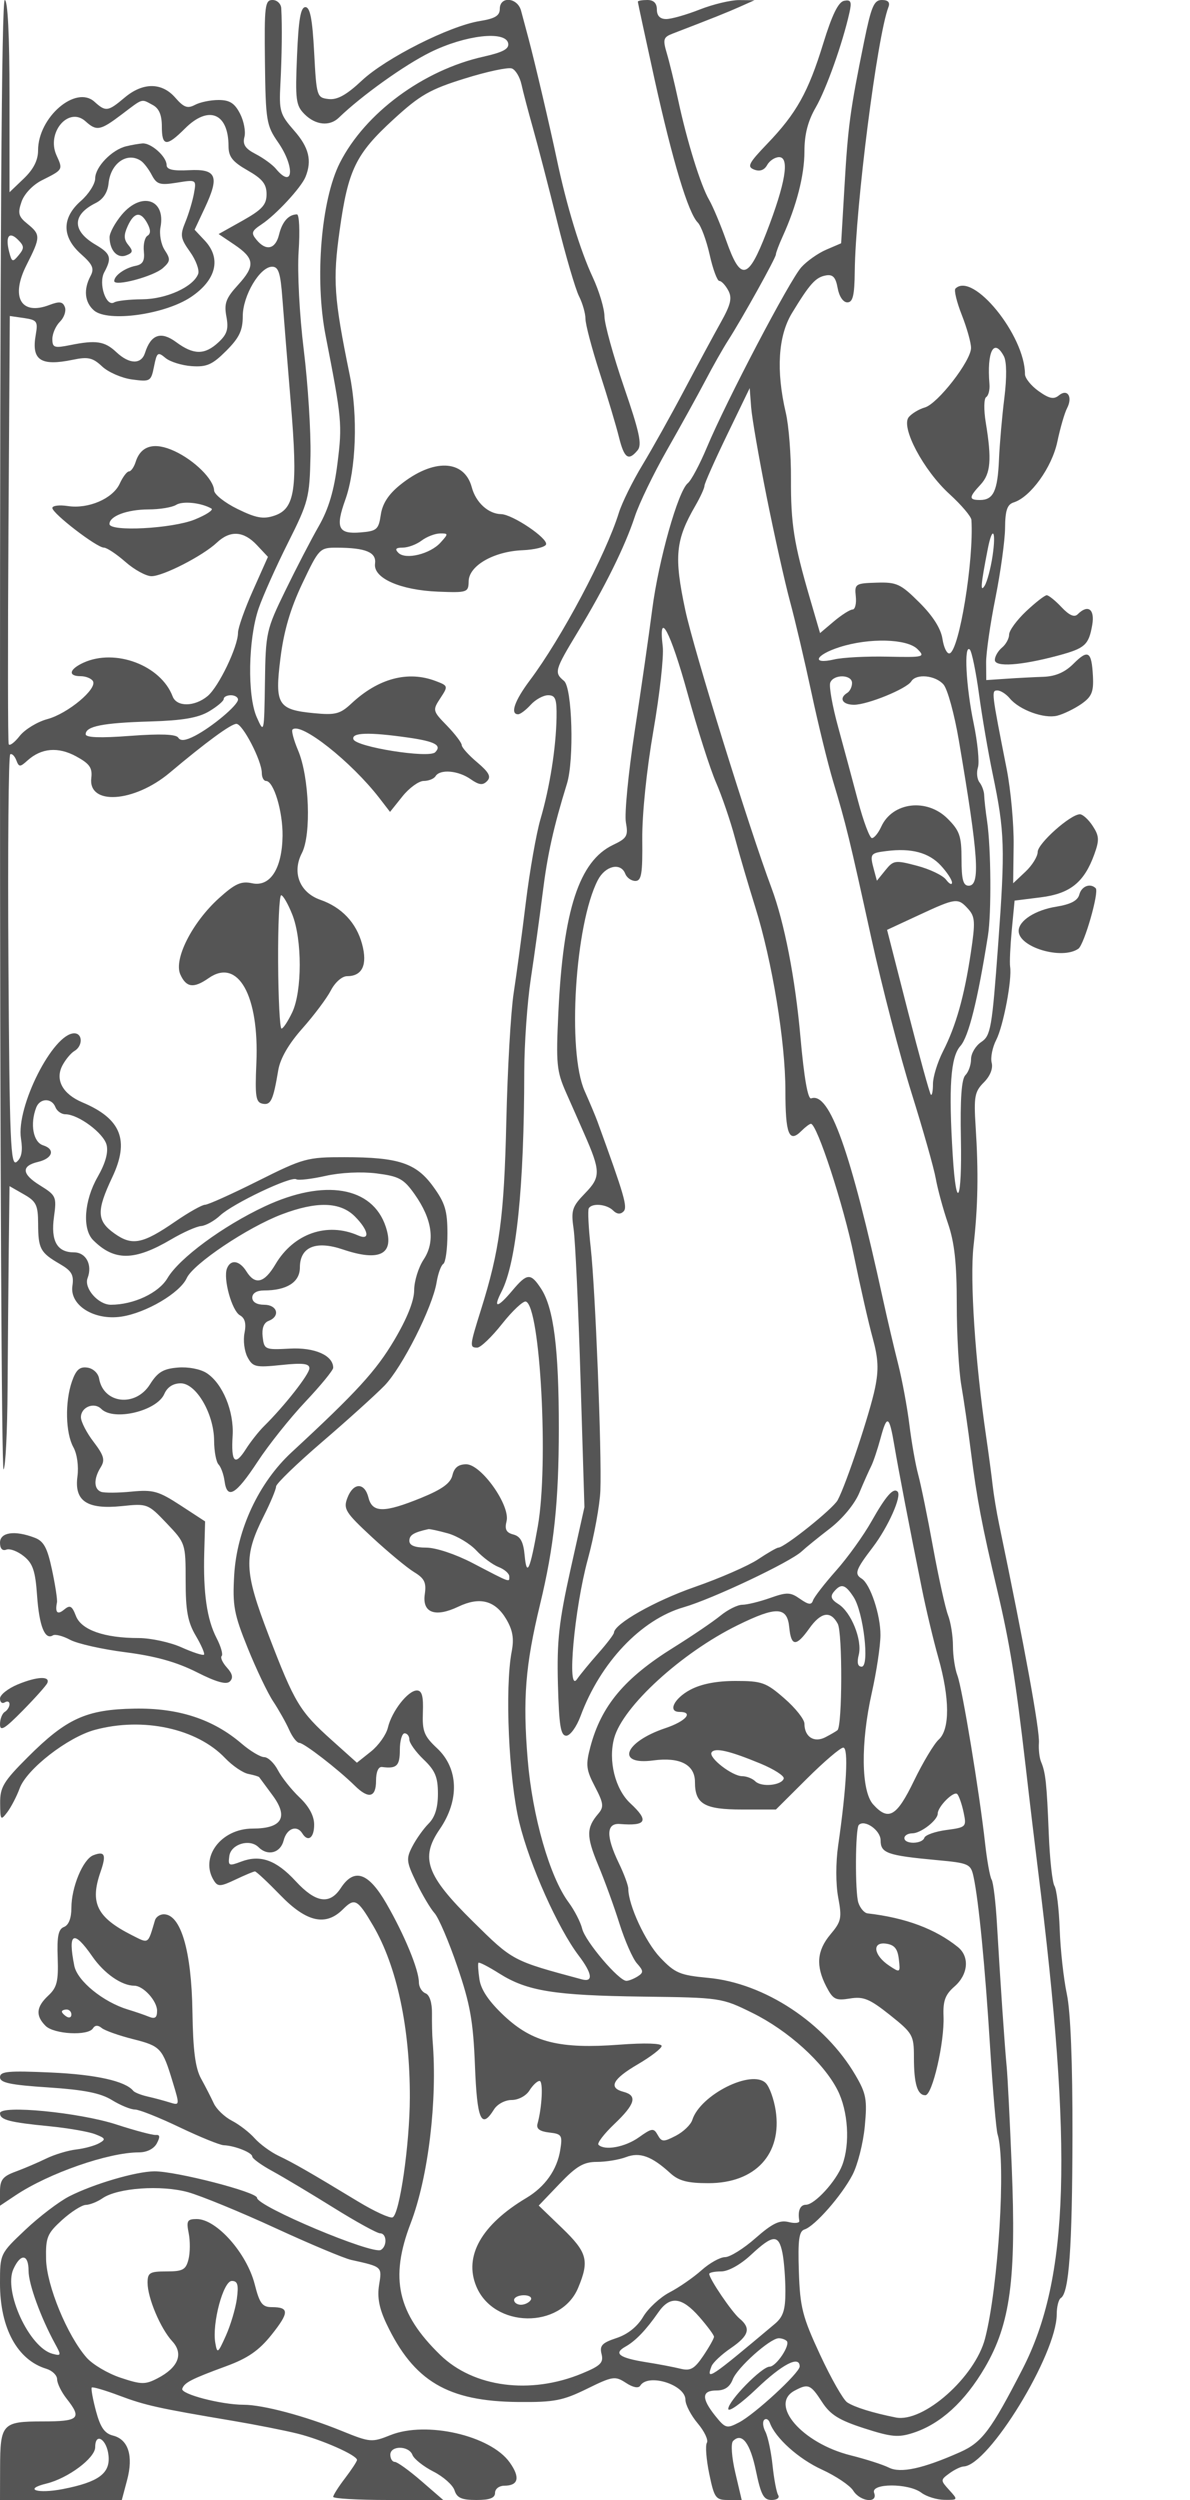 <svg xmlns="http://www.w3.org/2000/svg" version="1.0" width="250" height="525" viewBox="0 0 250 525" preserveAspectRatio="xMidYMid meet">
<g transform="translate(0,525) scale(0.01,-0.01)" fill="#555555" stroke="none">
<path d="M0 37033 c0 -8506 34 -15433 75 -15391 41 41 79 802 84 1691 6 890 17 2211 25 2937 l16 1321 299 -171 c263 -149 300 -226 302 -620 2 -525 45 -605 455 -843 251 -146 299 -229 265 -462 -60 -406 458 -730 1029 -644 518 77 1231 497 1373 809 137 300 1277 1065 1996 1338 734 279 1227 265 1536 -43 289 -290 328 -513 70 -400 -653 287 -1356 42 -1739 -606 -233 -394 -426 -442 -609 -149 -145 232 -332 260 -409 62 -83 -217 103 -888 272 -983 106 -59 136 -173 97 -370 -32 -157 -3 -386 63 -510 111 -207 169 -220 711 -164 449 47 589 31 589 -69 0 -124 -522 -790 -953 -1215 -112 -111 -284 -329 -383 -485 -229 -360 -311 -276 -277 282 32 513 -209 1097 -544 1316 -131 86 -389 136 -609 117 -304 -25 -422 -96 -583 -352 -304 -485 -977 -409 -1069 121 -19 113 -126 213 -246 230 -162 24 -239 -46 -324 -289 -150 -430 -136 -1085 30 -1384 78 -141 113 -398 85 -611 -70 -519 201 -699 935 -624 534 56 548 50 940 -362 395 -415 398 -424 398 -1208 0 -626 44 -865 212 -1151 117 -198 195 -377 173 -399 -22 -22 -235 47 -473 154 -239 107 -643 194 -898 195 -726 0 -1208 171 -1320 466 -81 211 -123 234 -246 132 -141 -118 -195 -65 -151 151 11 55 -36 363 -104 683 -99 465 -173 602 -365 675 -419 160 -728 115 -728 -105 0 -123 50 -178 134 -145 73 28 238 -35 367 -139 190 -153 242 -310 278 -829 45 -637 164 -937 332 -833 49 30 212 -12 364 -94 151 -81 675 -199 1164 -261 624 -80 1068 -204 1488 -415 418 -212 629 -271 703 -197 74 74 55 161 -63 291 -92 102 -142 211 -110 243 32 31 -16 201 -107 376 -203 393 -283 948 -259 1800 l18 650 -518 338 c-461 300 -573 332 -1029 288 -282 -28 -568 -29 -637 -5 -156 57 -160 275 -9 517 95 152 68 246 -150 533 -147 191 -266 424 -266 517 0 212 276 326 427 175 261 -261 1167 -47 1325 314 63 144 185 223 345 223 325 0 699 -642 701 -1205 1 -223 43 -448 94 -500 50 -52 106 -207 125 -345 53 -400 235 -295 692 400 234 358 689 927 1009 1266 320 339 582 659 582 710 0 260 -389 432 -913 403 -520 -28 -538 -20 -569 247 -20 179 23 296 125 335 252 97 185 339 -93 339 -156 0 -250 57 -250 150 0 92 94 150 243 150 482 0 757 174 757 481 0 433 334 573 904 380 780 -264 1090 -99 900 478 -279 843 -1289 1013 -2541 427 -883 -414 -1797 -1088 -2045 -1508 -184 -311 -710 -558 -1189 -558 -266 0 -570 349 -489 560 106 277 -33 540 -284 540 -357 0 -492 238 -422 745 58 423 46 451 -291 660 -388 239 -403 410 -43 495 307 73 366 266 106 348 -209 66 -279 447 -145 794 77 200 327 205 403 8 31 -82 126 -150 210 -150 270 0 803 -396 865 -642 40 -158 -24 -387 -188 -674 -284 -497 -326 -1095 -93 -1328 442 -441 865 -438 1635 15 251 148 536 275 633 282 97 8 277 108 400 223 269 250 1486 829 1598 759 43 -27 320 5 615 71 317 71 756 92 1073 52 472 -60 570 -114 799 -438 372 -527 437 -996 189 -1370 -109 -165 -199 -455 -199 -644 -1 -224 -147 -591 -419 -1050 -383 -646 -788 -1089 -2158 -2356 -687 -636 -1148 -1621 -1204 -2576 -37 -642 -5 -818 283 -1531 179 -443 420 -949 537 -1124 116 -176 267 -443 334 -594 67 -151 163 -275 214 -275 97 0 813 -553 1166 -900 290 -286 446 -249 446 104 0 186 49 298 125 289 309 -41 375 23 375 357 0 193 45 350 100 350 55 0 100 -59 100 -131 0 -73 135 -261 300 -419 243 -232 300 -370 300 -719 0 -294 -62 -493 -195 -626 -107 -107 -260 -322 -341 -478 -135 -260 -128 -323 82 -759 126 -261 299 -552 384 -646 85 -95 301 -599 479 -1122 269 -788 332 -1142 369 -2075 44 -1146 133 -1351 399 -925 70 113 233 200 373 200 140 0 303 87 373 200 69 110 164 200 212 200 80 0 53 -555 -43 -900 -29 -104 47 -160 245 -183 266 -30 283 -57 232 -372 -67 -413 -320 -769 -711 -1002 -942 -562 -1316 -1221 -1052 -1856 365 -882 1776 -902 2140 -32 239 573 193 744 -337 1255 l-491 473 439 459 c356 371 505 458 785 458 190 0 463 45 608 100 291 111 540 21 931 -336 179 -163 362 -211 802 -211 986 0 1551 611 1413 1525 -37 239 -130 499 -208 577 -296 296 -1376 -245 -1544 -774 -32 -101 -188 -250 -346 -332 -260 -134 -297 -133 -381 17 -84 150 -120 146 -395 -50 -289 -206 -720 -285 -849 -156 -33 33 117 229 333 435 439 417 491 598 194 676 -326 85 -231 269 300 579 275 161 500 334 500 385 0 56 -356 67 -884 27 -1257 -95 -1827 47 -2422 603 -319 299 -488 546 -521 764 -27 176 -36 335 -21 353 16 18 213 -84 438 -226 586 -370 1157 -461 3018 -485 1632 -21 1653 -24 2296 -341 753 -371 1496 -1043 1790 -1619 225 -441 269 -1132 100 -1579 -128 -339 -580 -832 -763 -832 -122 0 -176 -131 -139 -337 9 -48 -93 -59 -225 -26 -188 47 -343 -29 -695 -338 -249 -220 -537 -399 -640 -399 -103 0 -325 -124 -494 -275 -169 -151 -471 -361 -672 -465 -200 -105 -450 -336 -555 -514 -122 -206 -325 -368 -559 -445 -305 -101 -359 -159 -314 -337 45 -181 -21 -246 -413 -408 -1084 -448 -2275 -292 -2977 391 -898 873 -1064 1608 -621 2763 372 971 565 2582 461 3840 -9 110 -15 366 -13 568 3 226 -50 389 -135 422 -77 30 -140 134 -140 232 0 262 -304 998 -682 1653 -379 655 -677 756 -959 325 -233 -355 -526 -311 -946 144 -411 446 -745 565 -1149 411 -256 -97 -275 -88 -246 120 36 250 429 368 614 183 193 -193 461 -121 527 142 63 252 277 334 391 150 119 -193 250 -98 250 181 0 185 -107 383 -309 575 -170 162 -373 418 -452 569 -79 151 -209 275 -288 275 -79 0 -292 127 -473 282 -602 516 -1327 753 -2253 737 -1015 -18 -1429 -207 -2245 -1023 -508 -508 -580 -628 -577 -963 3 -359 12 -371 151 -188 81 108 198 333 259 500 148 404 1011 1074 1581 1228 1013 274 2144 28 2735 -593 154 -161 374 -311 489 -333 115 -23 218 -53 228 -69 11 -15 136 -185 279 -378 342 -461 200 -700 -416 -700 -669 0 -1122 -609 -813 -1096 80 -127 139 -124 451 25 198 94 382 171 409 171 28 0 268 -225 535 -500 548 -566 952 -657 1313 -296 247 247 307 215 634 -342 500 -854 776 -2146 772 -3612 -2 -977 -216 -2459 -363 -2515 -59 -23 -388 129 -731 337 -997 604 -1346 805 -1666 957 -165 79 -390 244 -500 367 -110 124 -325 290 -479 369 -154 80 -325 244 -380 365 -56 121 -176 355 -267 520 -121 221 -169 589 -181 1400 -19 1283 -244 2050 -602 2050 -81 0 -164 -56 -185 -125 -152 -513 -126 -495 -479 -317 -742 375 -893 678 -665 1332 126 362 91 443 -151 350 -217 -83 -461 -669 -461 -1105 0 -216 -57 -363 -155 -401 -119 -45 -150 -195 -133 -649 17 -492 -15 -623 -196 -791 -256 -239 -273 -422 -59 -637 177 -177 896 -215 996 -52 42 68 106 71 182 8 64 -54 360 -159 657 -234 585 -148 620 -186 840 -913 145 -478 144 -483 -68 -417 -118 37 -326 93 -464 124 -137 31 -272 85 -300 119 -165 205 -783 343 -1725 385 -904 41 -1075 25 -1075 -99 0 -116 216 -162 1016 -214 752 -50 1099 -119 1336 -266 177 -109 394 -198 483 -198 88 0 510 -168 938 -373 427 -204 845 -374 927 -377 230 -8 600 -155 600 -238 0 -41 191 -180 425 -307 234 -128 812 -474 1286 -769 473 -295 912 -536 975 -536 139 0 152 -265 17 -348 -172 -107 -2603 915 -2603 1094 -1 121 -1702 559 -2157 556 -387 -3 -1272 -263 -1786 -524 -216 -110 -632 -427 -925 -704 -532 -503 -532 -503 -532 -1126 0 -939 364 -1608 975 -1793 124 -38 225 -137 225 -221 0 -84 90 -267 200 -407 327 -415 262 -477 -504 -477 -848 0 -892 -49 -894 -975 l-2 -675 1279 0 1280 0 111 418 c136 509 26 854 -297 935 -176 44 -265 173 -357 516 -67 252 -107 474 -88 493 19 19 280 -58 578 -170 545 -205 809 -264 2394 -531 468 -79 1075 -199 1350 -267 509 -126 1250 -453 1250 -553 0 -30 -113 -202 -250 -382 -138 -180 -250 -357 -250 -393 0 -36 520 -66 1156 -66 l1156 0 -462 400 c-254 220 -504 400 -556 400 -52 0 -94 68 -94 150 0 198 389 195 465 -4 33 -85 231 -242 440 -349 209 -106 409 -284 444 -395 50 -158 151 -202 458 -202 283 0 393 42 393 150 0 83 87 150 194 150 299 0 339 173 114 489 -403 566 -1752 875 -2504 574 -395 -158 -427 -155 -1031 90 -764 311 -1650 547 -2055 547 -467 0 -1327 224 -1289 336 43 129 189 204 923 474 453 166 687 328 950 656 376 471 378 584 10 584 -201 0 -258 75 -361 480 -167 655 -803 1370 -1218 1370 -199 0 -221 -37 -169 -296 33 -163 31 -411 -4 -550 -55 -219 -119 -254 -462 -254 -352 0 -398 -27 -398 -238 0 -317 271 -960 518 -1228 244 -264 129 -553 -311 -780 -256 -133 -340 -131 -772 13 -267 88 -588 278 -715 422 -406 462 -841 1516 -852 2068 -10 458 23 538 335 822 191 173 416 316 500 318 84 2 241 64 350 139 316 219 1231 284 1797 128 275 -77 1097 -414 1827 -750 729 -336 1449 -638 1600 -672 658 -146 650 -139 587 -526 -42 -259 2 -492 155 -815 573 -1206 1286 -1630 2770 -1643 753 -7 934 28 1440 276 543 267 593 274 820 126 148 -97 264 -120 302 -59 164 266 949 21 949 -297 0 -104 116 -326 257 -494 142 -168 229 -352 193 -409 -35 -57 -12 -351 50 -652 106 -510 135 -549 398 -549 l284 0 -135 575 c-76 325 -96 613 -47 663 185 189 360 -40 481 -626 105 -506 162 -612 329 -612 113 0 174 45 138 103 -35 57 -88 338 -118 625 -30 287 -98 605 -150 706 -53 101 -64 213 -24 250 39 36 92 8 117 -63 114 -318 604 -759 1095 -983 294 -135 590 -334 657 -442 147 -234 526 -274 439 -46 -79 205 722 207 992 3 107 -81 325 -148 484 -150 289 -3 290 -1 102 206 -186 205 -186 212 3 350 106 78 241 143 299 145 524 17 1956 2356 1956 3194 0 160 39 314 87 344 172 106 239 1050 244 3408 3 1533 -40 2607 -118 2973 -67 315 -135 926 -150 1356 -15 431 -65 843 -110 916 -45 72 -99 565 -120 1094 -42 1061 -67 1289 -161 1511 -35 82 -56 263 -46 400 19 268 -299 2011 -838 4600 -52 248 -111 608 -133 800 -21 193 -84 665 -140 1050 -228 1564 -341 3276 -263 3979 94 840 107 1545 44 2522 -39 619 -19 726 172 917 133 133 197 293 166 413 -28 108 15 325 96 482 149 292 334 1265 291 1537 -13 83 3 428 35 769 l59 618 550 69 c617 77 912 314 1125 903 108 299 103 387 -34 596 -88 135 -209 245 -269 245 -198 0 -887 -614 -887 -791 0 -96 -116 -283 -258 -416 l-257 -242 10 799 c6 440 -60 1160 -146 1600 -322 1632 -324 1650 -195 1650 67 0 183 -74 259 -165 202 -244 720 -433 996 -365 133 33 360 144 507 245 219 153 262 253 245 582 -27 527 -99 574 -409 264 -179 -179 -377 -265 -632 -274 -203 -7 -557 -25 -785 -41 l-415 -28 -3 366 c-2 201 86 814 196 1361 109 547 200 1209 202 1471 3 366 45 490 181 533 355 112 803 735 917 1274 61 290 153 607 204 704 124 239 9 419 -172 269 -106 -88 -204 -68 -425 90 -158 112 -287 273 -287 357 0 813 -1096 2161 -1461 1796 -33 -33 27 -283 134 -554 107 -271 194 -582 194 -691 0 -272 -700 -1174 -971 -1251 -121 -34 -273 -126 -337 -202 -174 -210 308 -1119 858 -1619 247 -226 454 -469 458 -541 53 -851 -256 -2742 -458 -2802 -55 -16 -122 120 -150 303 -33 217 -200 482 -484 764 -395 393 -476 431 -900 418 -446 -13 -465 -26 -437 -289 16 -151 -15 -275 -68 -275 -52 0 -228 -111 -390 -247 l-293 -248 -211 723 c-339 1159 -404 1568 -400 2522 3 495 -46 1118 -109 1384 -206 881 -161 1610 129 2089 375 617 498 755 714 793 146 26 206 -38 247 -266 31 -175 116 -300 203 -300 116 0 151 144 156 650 16 1363 471 4935 708 5552 38 99 -8 148 -139 148 -165 0 -222 -135 -373 -875 -292 -1435 -338 -1769 -411 -3030 l-71 -1204 -310 -133 c-171 -73 -408 -239 -526 -370 -245 -271 -1578 -2812 -1985 -3785 -149 -355 -329 -693 -400 -750 -204 -164 -614 -1616 -748 -2653 -67 -522 -232 -1670 -367 -2550 -134 -880 -218 -1743 -186 -1919 52 -285 24 -335 -271 -475 -709 -339 -1044 -1362 -1147 -3506 -52 -1094 -38 -1244 164 -1700 122 -275 291 -657 375 -850 351 -796 353 -917 23 -1257 -275 -284 -299 -358 -242 -754 35 -241 100 -1654 145 -3139 l82 -2700 -293 -1313 c-243 -1095 -287 -1495 -264 -2400 24 -877 57 -1087 176 -1087 81 0 216 185 300 413 417 1126 1272 2027 2167 2285 606 175 2241 949 2480 1174 74 70 339 286 589 478 267 206 522 514 620 750 92 220 205 473 250 562 45 89 133 352 196 585 137 507 183 482 291 -159 88 -518 309 -1671 575 -2988 88 -440 245 -1097 348 -1461 242 -854 245 -1506 8 -1720 -98 -89 -332 -479 -519 -865 -365 -754 -536 -853 -858 -497 -253 279 -265 1291 -29 2343 99 440 181 986 182 1213 3 423 -214 1074 -395 1186 -158 98 -127 186 235 660 321 422 613 1075 520 1167 -89 89 -245 -89 -545 -619 -168 -299 -505 -768 -748 -1041 -242 -273 -460 -554 -484 -625 -33 -100 -94 -92 -272 32 -203 143 -275 145 -631 19 -221 -78 -483 -142 -582 -142 -99 0 -307 -104 -462 -231 -156 -127 -598 -427 -983 -667 -1031 -642 -1518 -1223 -1747 -2085 -101 -382 -90 -481 96 -837 182 -349 191 -426 71 -567 -254 -296 -254 -476 -6 -1073 136 -324 339 -882 451 -1240 113 -357 277 -731 366 -831 140 -157 142 -193 15 -274 -80 -50 -187 -93 -236 -93 -158 -3 -864 828 -929 1093 -34 140 -163 390 -285 555 -397 534 -762 1809 -860 3000 -105 1275 -49 1976 258 3250 296 1223 395 2151 396 3700 1 1679 -107 2533 -374 2940 -218 332 -292 327 -601 -40 -315 -375 -414 -385 -229 -25 312 608 475 2185 478 4625 1 577 63 1455 138 1950 75 495 187 1305 249 1800 100 805 228 1381 509 2290 155 499 112 2017 -60 2160 -212 176 -200 221 287 1027 570 941 995 1801 1199 2423 90 275 395 905 677 1400 282 495 643 1148 802 1450 158 303 375 685 481 850 301 470 1004 1734 1004 1805 0 36 64 207 143 380 292 642 457 1286 457 1785 0 357 72 637 236 921 222 384 568 1356 709 1992 52 233 32 277 -111 250 -122 -24 -253 -292 -440 -899 -314 -1021 -563 -1466 -1177 -2105 -392 -409 -428 -481 -272 -541 117 -45 212 -12 272 97 51 91 164 165 251 165 226 0 134 -549 -265 -1581 -388 -1002 -542 -1033 -847 -169 -117 330 -278 713 -357 850 -179 307 -466 1232 -652 2100 -77 358 -184 798 -238 980 -87 293 -74 339 122 414 856 329 1155 449 1419 567 l300 134 -321 3 c-177 1 -550 -88 -829 -198 -279 -110 -596 -200 -704 -200 -129 0 -196 68 -196 200 0 133 -67 200 -200 200 -110 0 -200 -16 -200 -36 0 -19 158 -750 350 -1625 381 -1725 709 -2812 909 -3012 69 -70 182 -374 250 -677 67 -302 159 -550 203 -550 45 0 129 -90 188 -200 85 -159 53 -295 -160 -675 -146 -261 -492 -902 -769 -1425 -276 -522 -671 -1229 -877 -1569 -206 -341 -428 -791 -493 -1000 -272 -878 -1208 -2638 -1871 -3520 -320 -427 -418 -711 -245 -711 46 0 165 90 265 200 100 110 264 200 365 200 155 0 184 -77 177 -475 -12 -634 -141 -1454 -337 -2125 -88 -302 -227 -1090 -308 -1750 -80 -660 -196 -1515 -255 -1900 -60 -385 -130 -1600 -155 -2700 -47 -2011 -140 -2704 -533 -3956 -239 -762 -242 -794 -77 -794 70 0 305 225 523 501 218 275 443 485 498 466 303 -100 480 -3420 251 -4717 -164 -926 -233 -1081 -277 -614 -26 285 -88 400 -236 439 -151 39 -187 109 -144 279 83 329 -531 1196 -847 1196 -164 0 -253 -70 -290 -230 -40 -168 -217 -296 -655 -475 -781 -318 -1028 -317 -1109 5 -81 324 -319 321 -443 -6 -89 -233 -43 -305 517 -825 339 -313 736 -643 884 -733 219 -133 261 -220 225 -465 -57 -391 219 -493 705 -261 450 215 775 130 1007 -263 136 -231 166 -406 114 -679 -147 -771 -62 -2684 160 -3591 217 -892 810 -2218 1248 -2795 285 -376 311 -564 67 -499 -1465 394 -1446 383 -2289 1215 -981 967 -1113 1334 -699 1937 419 609 397 1279 -54 1701 -274 256 -314 357 -299 755 13 340 -20 459 -126 459 -187 0 -527 -435 -609 -780 -35 -148 -196 -375 -357 -503 l-294 -234 -524 470 c-679 608 -785 784 -1330 2206 -517 1350 -529 1656 -98 2514 140 278 254 553 254 611 0 57 435 478 967 935 533 457 1121 989 1309 1181 373 383 1012 1649 1097 2174 30 182 93 355 140 384 48 30 87 314 87 633 0 483 -49 647 -297 988 -359 497 -729 620 -1869 620 -780 1 -860 -21 -1815 -499 -549 -275 -1049 -500 -1111 -500 -62 0 -343 -158 -624 -351 -688 -474 -908 -517 -1280 -252 -372 265 -380 472 -46 1179 368 777 187 1231 -625 1573 -417 176 -580 475 -422 776 65 124 179 261 254 305 177 105 174 370 -5 370 -445 0 -1226 -1543 -1119 -2213 40 -255 13 -400 -90 -486 -129 -107 -150 408 -174 4198 -15 2376 2 4338 38 4360 35 22 92 -34 127 -123 56 -148 78 -149 235 -7 292 263 644 293 1023 87 283 -154 344 -241 318 -453 -71 -583 900 -518 1648 110 763 642 1286 1025 1400 1026 132 1 534 -775 534 -1031 0 -92 40 -168 88 -168 162 0 355 -640 348 -1155 -10 -689 -261 -1077 -643 -993 -227 49 -355 -9 -693 -314 -564 -510 -956 -1285 -811 -1603 125 -276 280 -295 594 -76 617 433 1065 -364 1003 -1784 -31 -703 -12 -825 130 -853 174 -35 223 68 330 705 42 246 218 551 507 876 244 275 513 634 598 798 87 169 235 299 339 299 322 0 434 238 317 674 -120 447 -429 774 -877 930 -434 152 -600 571 -388 981 201 388 156 1598 -79 2155 -91 215 -144 412 -118 439 169 168 1233 -672 1827 -1441 l222 -288 260 325 c143 179 345 325 447 325 103 0 215 45 249 100 94 152 477 120 736 -62 179 -125 257 -134 347 -41 90 92 41 183 -208 394 -179 150 -325 313 -325 362 0 48 -139 231 -309 407 -303 311 -306 325 -140 578 167 254 165 261 -97 360 -584 223 -1208 56 -1773 -473 -235 -219 -335 -245 -783 -202 -763 73 -829 180 -706 1157 71 569 208 1037 459 1566 351 739 365 754 729 753 607 -3 832 -97 799 -337 -41 -302 529 -555 1324 -587 617 -24 639 -16 643 219 5 326 526 626 1130 651 254 11 478 66 496 122 43 128 -706 632 -945 636 -268 5 -530 245 -615 562 -157 590 -812 612 -1507 51 -244 -197 -371 -393 -405 -626 -46 -310 -83 -343 -426 -371 -469 -39 -531 96 -320 685 228 636 268 1768 93 2621 -332 1624 -358 1993 -211 3040 177 1272 338 1602 1134 2331 554 508 763 628 1494 855 467 146 913 241 990 211 77 -29 167 -179 201 -333 33 -153 143 -571 244 -929 101 -357 329 -1235 506 -1950 177 -715 384 -1422 459 -1570 75 -149 136 -363 136 -477 0 -114 134 -622 298 -1130 165 -508 346 -1114 404 -1348 112 -452 200 -514 394 -280 96 116 38 384 -288 1331 -224 653 -408 1319 -409 1480 -1 162 -111 531 -246 821 -264 565 -550 1504 -754 2473 -148 701 -464 2048 -598 2550 -52 192 -121 451 -154 575 -75 280 -447 312 -447 38 0 -143 -100 -203 -419 -255 -634 -101 -1974 -777 -2478 -1249 -323 -303 -516 -410 -700 -389 -247 29 -254 53 -303 980 -37 701 -85 950 -184 950 -100 0 -144 -257 -176 -1023 -39 -926 -24 -1043 158 -1225 231 -231 527 -261 720 -74 477 461 1384 1110 1924 1375 731 361 1578 458 1634 189 24 -119 -106 -189 -519 -282 -1267 -283 -2488 -1186 -3017 -2230 -395 -778 -531 -2442 -299 -3630 341 -1747 352 -1861 249 -2680 -72 -574 -185 -954 -390 -1314 -160 -278 -476 -888 -704 -1356 -402 -825 -415 -881 -430 -1932 -16 -1069 -18 -1078 -172 -730 -201 453 -180 1647 40 2286 90 261 367 880 616 1376 431 859 454 947 473 1826 10 508 -53 1509 -141 2224 -91 743 -137 1632 -108 2075 29 426 13 774 -36 773 -175 -3 -309 -153 -375 -423 -75 -310 -272 -356 -474 -111 -118 142 -104 185 107 325 301 199 830 770 922 995 140 343 73 620 -239 974 -297 339 -318 409 -288 979 31 590 38 1220 18 1588 -5 96 -88 175 -184 175 -159 0 -173 -123 -159 -1307 15 -1230 31 -1328 275 -1680 362 -522 322 -1000 -46 -556 -72 86 -262 224 -422 307 -221 114 -279 202 -238 359 30 114 -12 336 -93 492 -113 219 -218 285 -451 285 -167 0 -390 -46 -496 -103 -155 -82 -234 -53 -411 150 -283 326 -681 327 -1066 3 -350 -295 -396 -301 -633 -87 -392 356 -1184 -325 -1185 -1019 0 -210 -95 -397 -300 -594 l-300 -287 0 2018 c0 1279 -37 2019 -100 2019 -66 0 -100 -5222 -100 -15467z m3207 13263 c134 -71 193 -209 193 -450 0 -424 97 -433 485 -46 495 496 914 327 916 -368 0 -224 83 -329 400 -510 312 -178 399 -287 399 -500 0 -222 -92 -323 -503 -555 l-504 -282 328 -221 c431 -291 446 -446 79 -848 -255 -279 -295 -389 -244 -663 49 -262 16 -372 -166 -541 -289 -269 -522 -268 -890 4 -318 235 -530 162 -653 -225 -79 -249 -329 -243 -603 14 -244 230 -425 258 -969 148 -335 -67 -375 -54 -375 129 0 112 72 276 160 363 88 88 134 226 103 306 -44 116 -113 125 -327 44 -596 -227 -820 166 -478 841 297 586 298 637 19 863 -190 153 -208 223 -124 466 58 166 238 355 431 451 443 222 441 219 303 522 -218 480 256 1035 610 714 233 -210 311 -195 760 145 458 347 405 330 650 199z m-2814 -3154 c-128 -155 -144 -149 -201 70 -83 326 0 439 186 253 133 -133 135 -178 15 -323z m5540 -917 c28 -371 107 -1360 177 -2197 150 -1800 89 -2214 -349 -2358 -231 -77 -384 -49 -773 142 -267 131 -487 306 -490 388 -7 230 -409 630 -830 826 -424 197 -709 118 -818 -226 -35 -110 -98 -200 -141 -200 -42 0 -129 -115 -193 -255 -144 -316 -659 -538 -1091 -472 -179 27 -325 9 -325 -41 0 -115 933 -832 1082 -832 61 0 265 -135 453 -300 188 -165 434 -300 548 -300 245 0 1077 427 1372 704 280 264 563 247 842 -51 l232 -247 -314 -704 c-173 -387 -315 -788 -315 -890 0 -292 -404 -1133 -638 -1329 -274 -228 -650 -232 -735 -8 -246 652 -1203 1014 -1872 709 -302 -138 -334 -284 -61 -284 107 0 223 -46 258 -103 99 -160 -527 -683 -956 -798 -212 -57 -474 -217 -583 -355 -108 -138 -212 -215 -230 -172 -18 43 -20 2084 -5 4535 l28 4457 299 -43 c275 -41 295 -71 245 -358 -92 -527 105 -658 781 -518 320 67 418 44 615 -141 129 -121 412 -244 629 -273 381 -51 398 -42 461 273 59 298 80 313 240 179 95 -80 344 -158 551 -172 315 -22 434 30 725 321 275 275 348 428 348 727 0 433 360 1039 617 1040 134 1 176 -130 216 -674z m15157 -1206 c59 -111 63 -444 10 -875 -48 -381 -99 -964 -113 -1294 -28 -661 -117 -850 -399 -850 -238 0 -236 57 12 323 213 229 238 524 109 1306 -43 263 -39 502 9 532 48 30 79 152 69 272 -57 687 93 979 303 586z m-4985 -2947 c163 -813 384 -1803 491 -2200 108 -397 311 -1262 452 -1922 141 -660 345 -1492 452 -1850 275 -913 347 -1212 805 -3300 223 -1017 603 -2480 844 -3250 241 -770 471 -1580 510 -1800 39 -220 154 -643 256 -941 138 -403 185 -833 185 -1694 0 -634 43 -1403 96 -1709 53 -306 145 -938 203 -1406 122 -965 232 -1546 553 -2900 263 -1114 383 -1860 596 -3700 85 -743 201 -1710 256 -2150 740 -5912 658 -8591 -321 -10497 -666 -1294 -852 -1542 -1311 -1747 -778 -346 -1252 -450 -1498 -326 -123 62 -487 179 -808 259 -1015 255 -1716 1066 -1173 1357 287 154 336 133 576 -237 174 -268 355 -382 885 -553 570 -184 718 -198 1031 -96 573 186 1084 652 1507 1374 533 912 660 1854 563 4209 -39 962 -87 1908 -106 2103 -41 418 -136 1815 -204 2991 -26 460 -77 884 -113 942 -35 57 -97 401 -137 763 -117 1057 -479 3253 -581 3522 -52 135 -94 415 -94 621 0 207 -46 497 -103 645 -57 149 -198 788 -314 1420 -115 633 -256 1324 -314 1536 -57 212 -140 684 -185 1050 -45 365 -151 934 -234 1264 -84 330 -227 938 -317 1350 -686 3142 -1126 4375 -1511 4234 -70 -25 -149 425 -226 1288 -109 1233 -338 2408 -607 3128 -476 1272 -1632 4995 -1812 5837 -240 1126 -207 1471 212 2194 105 182 191 370 191 418 0 48 214 529 475 1069 l475 982 30 -400 c16 -220 163 -1065 325 -1878z m-11664 -251 c50 -29 -108 -133 -350 -231 -473 -192 -1791 -261 -1791 -94 0 166 369 304 818 306 238 0 499 44 581 95 138 87 525 47 742 -76z m4814 -715 c-217 -241 -734 -367 -885 -216 -80 80 -55 110 91 110 110 0 288 66 395 147 107 81 280 148 384 150 183 3 183 -5 15 -191z m11597 -281 c-39 -261 -114 -542 -166 -625 -96 -152 -82 16 66 775 99 504 179 383 100 -150z m-6409 -2881 c205 -746 475 -1590 599 -1875 124 -286 304 -811 399 -1169 96 -357 288 -1010 426 -1450 355 -1136 633 -2826 633 -3856 0 -912 76 -1104 335 -845 83 83 173 151 201 151 128 0 686 -1707 903 -2767 134 -651 311 -1430 395 -1733 118 -429 129 -660 49 -1050 -108 -525 -606 -2020 -785 -2353 -96 -180 -1117 -997 -1246 -997 -31 0 -225 -111 -430 -248 -206 -136 -804 -397 -1328 -579 -838 -292 -1689 -774 -1696 -960 -2 -35 -148 -227 -325 -427 -178 -201 -381 -448 -452 -550 -216 -312 -55 1477 227 2515 135 495 254 1148 265 1450 30 802 -106 4226 -203 5099 -46 413 -64 784 -41 825 66 116 377 89 511 -45 79 -79 154 -86 219 -21 90 90 20 331 -548 1891 -40 110 -161 397 -268 638 -370 826 -203 3503 276 4429 157 304 483 379 577 133 32 -82 127 -150 212 -150 128 0 153 149 145 875 -5 516 90 1449 233 2275 134 770 222 1569 197 1775 -96 802 163 312 520 -981z m4831 925 c168 -168 140 -175 -624 -159 -440 10 -946 -16 -1125 -58 -489 -113 -398 95 113 258 621 199 1416 178 1636 -41z m1294 -952 c65 -477 194 -1227 286 -1667 254 -1218 265 -1549 115 -3594 -128 -1747 -156 -1906 -354 -2038 -118 -78 -215 -240 -215 -360 0 -120 -53 -271 -119 -337 -81 -81 -111 -502 -94 -1342 25 -1305 -96 -1555 -171 -351 -90 1445 -46 2076 161 2307 172 193 362 954 578 2315 75 473 65 1835 -17 2400 -33 220 -60 468 -62 550 -2 83 -46 204 -98 270 -52 66 -67 208 -33 315 34 107 -7 525 -91 930 -161 771 -207 1671 -79 1543 41 -41 128 -464 193 -941z m-2668 239 c0 -79 -45 -172 -100 -206 -182 -112 -104 -250 142 -250 285 0 1107 336 1203 492 103 167 507 128 677 -67 84 -96 229 -625 322 -1175 414 -2435 455 -3050 206 -3050 -115 0 -150 129 -150 558 0 483 -39 597 -292 850 -437 436 -1159 349 -1395 -169 -60 -131 -147 -239 -195 -239 -47 0 -178 349 -291 775 -113 426 -302 1130 -421 1564 -119 435 -193 851 -164 925 69 182 458 175 458 -8z m-12900 -347 c0 -118 -543 -574 -906 -762 -196 -101 -303 -113 -349 -38 -46 73 -369 85 -1006 38 -635 -48 -939 -37 -939 34 0 168 361 239 1353 268 681 20 1008 76 1237 211 170 101 310 218 310 262 0 43 68 78 150 78 83 0 150 -41 150 -91z m3574 -798 c567 -81 715 -162 568 -309 -132 -132 -1664 112 -1717 273 -47 142 320 154 1149 36z m11191 -2687 c129 -139 235 -300 235 -358 0 -57 -56 -30 -125 61 -69 91 -343 222 -610 292 -458 121 -495 116 -664 -93 l-179 -221 -60 223 c-92 343 -83 357 263 400 520 66 888 -32 1140 -304z m-13626 -1026 c211 -526 210 -1614 0 -2058 -89 -187 -190 -340 -225 -340 -35 0 -67 630 -71 1400 -4 770 25 1400 64 1400 39 0 144 -181 232 -402z m14199 116 c148 -164 155 -274 57 -925 -137 -915 -312 -1534 -585 -2069 -115 -227 -210 -534 -210 -683 0 -149 -20 -250 -44 -226 -25 24 -242 813 -483 1753 l-437 1709 657 305 c790 367 830 373 1045 136z m-10931 -13114 c197 -55 467 -217 600 -360 134 -144 344 -300 468 -348 124 -48 225 -137 225 -198 0 -127 41 -142 -772 282 -359 187 -772 324 -975 324 -239 0 -353 46 -353 143 0 121 91 177 400 245 28 6 211 -34 407 -88z m8525 -1337 c208 -317 341 -1463 170 -1463 -82 0 -103 84 -61 249 78 310 -159 898 -429 1066 -150 94 -174 160 -95 256 153 184 239 162 415 -108z m-1351 -638 c39 -404 145 -410 419 -25 248 349 449 382 600 100 101 -188 96 -2144 -6 -2234 -24 -21 -138 -88 -254 -148 -238 -123 -440 8 -440 285 0 90 -189 329 -421 530 -385 336 -472 367 -1027 367 -400 0 -723 -63 -954 -187 -339 -182 -474 -463 -223 -463 305 0 134 -197 -297 -341 -865 -291 -1049 -785 -253 -678 560 75 875 -89 875 -454 0 -462 197 -577 993 -577 l708 0 653 650 c359 357 702 650 762 650 113 0 70 -824 -108 -2059 -51 -353 -51 -809 1 -1086 81 -433 66 -506 -160 -774 -288 -342 -314 -664 -90 -1098 141 -272 196 -300 495 -252 286 47 414 -6 842 -346 480 -383 504 -425 504 -885 0 -559 72 -800 240 -800 148 0 404 1111 382 1659 -13 324 36 455 231 625 288 251 321 625 72 827 -472 381 -1102 617 -1899 708 -68 8 -154 108 -193 223 -72 217 -65 1559 9 1634 123 123 458 -112 458 -322 0 -270 138 -319 1179 -416 674 -62 714 -80 772 -342 108 -491 246 -1906 350 -3596 57 -907 127 -1727 157 -1822 178 -569 17 -3202 -263 -4285 -210 -813 -1298 -1776 -1877 -1660 -482 96 -865 215 -1019 317 -84 55 -340 505 -570 1000 -371 798 -421 995 -446 1743 -22 671 2 852 120 889 216 69 779 710 1007 1147 109 209 225 667 258 1018 53 565 30 688 -196 1074 -642 1097 -1909 1934 -3093 2044 -598 56 -698 99 -1011 428 -309 327 -668 1101 -668 1442 0 70 -90 314 -200 541 -273 566 -265 844 25 820 558 -45 614 67 218 434 -320 297 -469 898 -340 1370 182 665 1414 1791 2592 2370 819 403 1044 393 1086 -45z m-608 -2859 c288 -119 509 -261 492 -316 -44 -144 -469 -186 -597 -58 -59 59 -183 108 -275 108 -210 0 -712 388 -644 499 66 106 371 37 1024 -233z m4271 -1027 c64 -304 56 -313 -362 -369 -235 -31 -444 -105 -463 -164 -45 -134 -419 -140 -419 -6 0 55 75 100 167 100 178 0 533 276 533 414 0 147 340 486 411 410 37 -41 97 -214 133 -385z m-18304 -3025 c248 -358 616 -614 882 -614 188 0 478 -319 478 -526 0 -147 -44 -178 -175 -124 -96 39 -292 106 -435 149 -521 157 -1065 600 -1129 919 -140 702 -16 766 379 196z m16943 -57 c33 -286 28 -289 -200 -138 -330 219 -372 507 -67 464 175 -25 242 -107 267 -326z m-17383 -1163 c0 -58 -45 -78 -100 -44 -55 34 -100 82 -100 106 0 24 45 44 100 44 55 0 100 -48 100 -106z m14938 -5006 c34 -172 62 -536 62 -808 0 -391 -47 -535 -225 -684 -1365 -1147 -1449 -1203 -1326 -885 30 76 211 246 403 377 384 263 431 419 184 623 -160 133 -636 834 -636 937 0 29 113 52 251 52 149 0 405 142 625 347 463 431 582 438 662 41z m-15838 -375 c0 -277 254 -977 555 -1529 136 -249 133 -262 -51 -214 -488 128 -1035 1313 -822 1780 153 336 318 316 318 -37z m4376 -588 c-28 -206 -132 -555 -231 -775 -167 -373 -182 -383 -222 -150 -71 408 168 1300 347 1300 123 0 145 -80 106 -375z m6174 -25 c-34 -55 -127 -100 -206 -100 -79 0 -144 45 -144 100 0 55 93 100 206 100 113 0 178 -45 144 -100z m3540 -353 c170 -195 310 -383 310 -419 0 -36 -101 -216 -225 -400 -185 -274 -270 -322 -475 -272 -137 34 -465 97 -727 138 -565 91 -689 183 -436 325 214 119 437 352 693 721 244 353 491 327 860 -93z m1838 -508 c83 -83 -222 -539 -360 -539 -164 0 -868 -719 -868 -886 0 -79 267 110 593 421 544 520 907 707 907 469 0 -133 -944 -1004 -1276 -1176 -256 -133 -285 -125 -498 140 -294 368 -285 532 26 532 173 0 281 74 342 233 93 245 778 858 964 864 60 1 136 -25 170 -58z m-14248 -2407 c38 -375 -211 -556 -958 -702 -540 -105 -841 -5 -346 115 454 111 1024 536 1024 765 0 322 246 166 280 -178z"/>
<path d="M2650 49428 c-300 -72 -650 -435 -650 -673 0 -116 -135 -329 -300 -474 -404 -354 -404 -756 2 -1117 247 -220 283 -304 200 -460 -151 -283 -124 -554 73 -724 292 -251 1486 -86 2036 282 533 357 644 811 290 1187 l-213 227 214 456 c314 668 249 824 -331 794 -339 -18 -471 13 -471 109 0 176 -327 468 -508 453 -78 -6 -232 -33 -342 -60z m310 -305 c61 -40 164 -175 229 -299 104 -197 170 -217 528 -160 409 66 410 65 358 -224 -29 -160 -110 -430 -180 -601 -115 -279 -105 -344 98 -629 124 -174 200 -383 170 -463 -105 -273 -668 -528 -1174 -532 -269 -2 -534 -31 -589 -65 -170 -105 -337 394 -210 631 165 308 138 391 -187 583 -491 290 -489 625 5 871 159 79 253 221 273 417 44 422 392 663 679 471z"/>
<path d="M2559 47992 c-142 -169 -258 -383 -257 -475 2 -276 164 -452 349 -380 141 54 149 92 46 217 -97 116 -100 210 -14 399 136 297 274 315 414 53 71 -133 71 -214 1 -257 -57 -35 -91 -183 -76 -328 21 -197 -23 -274 -172 -303 -226 -45 -450 -204 -450 -320 0 -124 830 98 1024 274 157 141 161 186 37 375 -78 119 -118 335 -89 484 112 586 -401 751 -813 261z"/>
<path d="M21557 39663 c-196 -185 -357 -405 -357 -488 0 -83 -67 -207 -150 -275 -82 -68 -150 -185 -150 -259 0 -155 545 -118 1325 91 570 153 647 222 721 643 58 334 -90 441 -307 224 -69 -69 -178 -20 -338 150 -130 138 -270 251 -311 251 -42 0 -236 -152 -433 -337z"/>
<path d="M22675 33715 c-34 -129 -181 -206 -484 -255 -443 -71 -791 -295 -791 -510 0 -343 912 -614 1255 -373 123 86 441 1194 364 1270 -114 114 -298 43 -344 -132z"/>
<path d="M375 17128 c-206 -85 -375 -219 -375 -297 0 -79 45 -115 100 -81 55 34 100 17 100 -38 0 -55 -45 -128 -100 -162 -55 -34 -100 -151 -100 -260 0 -157 97 -99 475 285 261 265 494 526 518 579 68 153 -212 142 -618 -26z"/>
<path d="M0 8122 c0 -140 194 -191 1045 -274 382 -38 810 -112 950 -165 223 -85 234 -109 87 -191 -93 -52 -309 -111 -481 -131 -173 -20 -457 -106 -632 -191 -176 -86 -465 -209 -644 -275 -267 -98 -325 -172 -325 -417 l0 -298 325 217 c698 466 1952 903 2592 903 168 0 315 74 377 188 73 138 68 186 -22 178 -67 -6 -437 93 -822 218 -780 255 -2450 417 -2450 238z"/>
</g>
</svg>